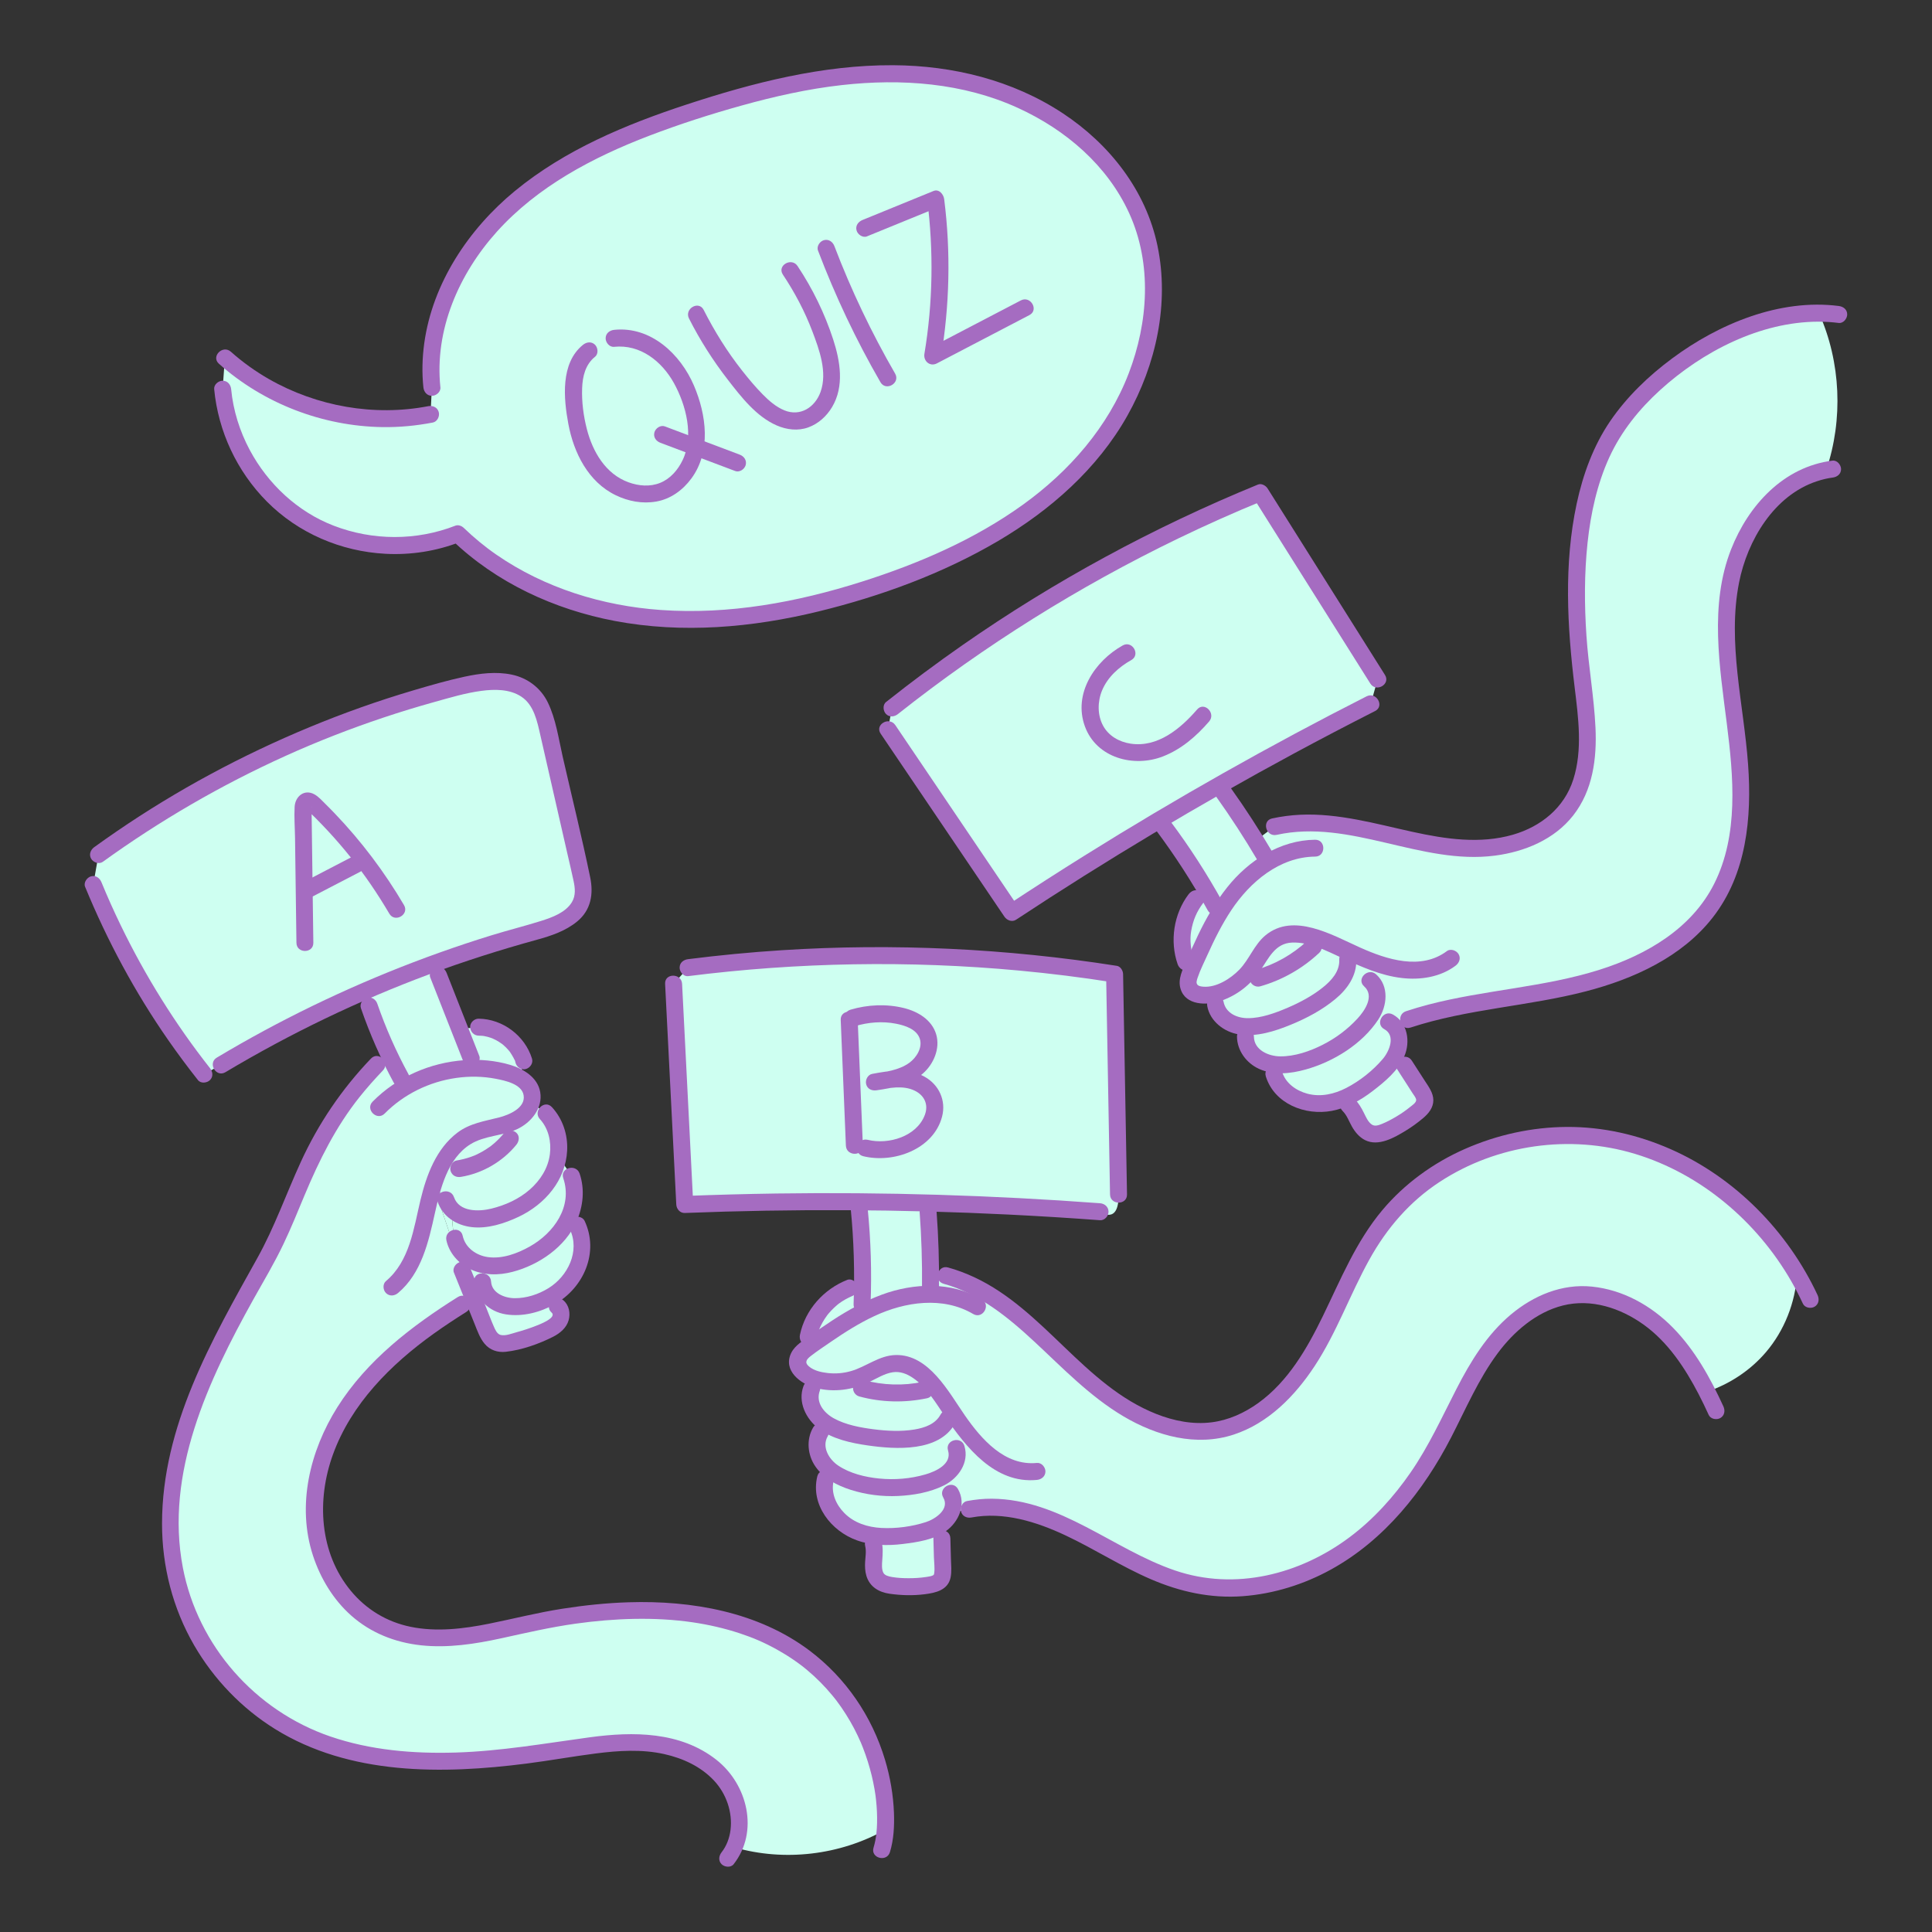 <svg id="SvgjsSvg1880" width="288" height="288" xmlns="http://www.w3.org/2000/svg" version="1.1" xmlns:xlink="http://www.w3.org/1999/xlink" xmlns:svgjs="http://svgjs.com/svgjs"><rect width="100%" height="100%" fill="#333333" stroke="none"/><defs id="SvgjsDefs1881"></defs><g id="SvgjsG1882"><svg xmlns="http://www.w3.org/2000/svg" fill="none" viewBox="0 0 512 512" width="288" height="288"><path fill="#cefff1" d="M289.29 119.976C274.96 137.146 254.24 147.796 233.06 154.976 214.35 161.316 194.58 165.316 174.87 163.886 155.16 162.446 135.48 155.226 121.29 141.476 108.15 146.676 92.6 145.306 80.56 137.896 68.52 130.486 60.3 117.226 59 103.156L59.6 94.806C74.14 107.856 94.94 113.586 114.1 109.806L114.45 102.666C112.43 84.356 122.09 66.206 135.92 54.036 149.75 41.856 167.27 34.786 184.81 29.156 205.95 22.366 228.27 17.306 250.23 20.556 272.18 23.806 293.77 36.826 302.05 57.396 310.41 78.136 303.62 102.806 289.29 119.976zM126.099 283.113C119.649 283.003 113.169 284.693 107.589 287.923L106.299 285.813C105.089 283.593 103.939 281.323 102.859 279.033 100.959 274.983 99.269 270.833 97.819 266.613L96.359 262.813C102.579 260.093 108.879 257.583 115.249 255.273L116.189 258.433C118.059 263.203 119.939 267.973 121.819 272.743 122.819 275.303 123.829 277.863 124.839 280.423L126.099 283.113zM148.079 350.181C147.269 351.421 145.859 352.131 144.499 352.731 141.519 354.041 138.409 355.051 135.239 355.761 134.059 356.021 132.779 356.231 131.639 355.791 129.989 355.141 129.169 353.331 128.509 351.681 127.699 349.661 126.889 347.651 126.079 345.631 124.879 342.641 123.669 339.641 122.459 336.631L114.859 314.141 118.139 317.851C118.469 318.931 119.119 319.881 119.929 320.651 119.539 324.131 120.479 328.101 120.479 328.101 121.179 331.721 124.529 334.431 128.139 335.191 128.239 335.211 128.349 335.231 128.449 335.251 127.529 337.481 127.889 339.611 127.889 339.611 127.949 342.181 129.869 344.441 132.229 345.461 134.579 346.481 137.279 346.441 139.799 345.921 142.229 345.441 144.609 344.511 146.699 343.181L147.689 346.151C148.899 347.031 148.909 348.941 148.079 350.181z" class="colorfff svgShape"></path><path fill="#cefff1" d="M234.561 484.93C222.591 491.65 207.831 493.39 194.631 489.57 197.231 483.84 195.891 476.46 191.851 471.45 187.101 465.55 179.421 462.62 171.871 461.94 164.311 461.26 156.751 462.56 149.261 463.73 124.561 467.59 97.721 469.76 75.981 457.41 60.891 448.84 49.821 433.5 46.431 416.48 43.621 402.33 45.951 387.55 50.731 373.94 55.511 360.32 62.681 347.7 69.801 335.15 79.841 317.47 80.981 301.77 99.921 282.1L102.871 279C103.951 281.29 105.101 283.55 106.311 285.78L107.601 287.89C113.191 284.66 119.661 282.97 126.111 283.08L124.861 280.39C123.851 277.83 122.841 275.27 121.841 272.71L126.871 272.18C132.191 272.21 137.291 276 138.831 281.09L137.691 285.62C139.281 286.54 140.561 287.84 140.951 289.6 141.161 290.52 141.081 291.43 140.811 292.28L144.681 294.97C147.511 297.96 148.511 302.27 147.911 306.38V306.39L151.471 311.62C152.631 314.87 152.421 318.48 151.201 321.71L152.991 324.66C155.111 328.98 154.401 334.4 151.701 338.39 150.401 340.32 148.671 341.92 146.701 343.16V343.17C144.611 344.5 142.231 345.42 139.801 345.91 137.281 346.42 134.581 346.47 132.231 345.45 129.871 344.43 127.951 342.16 127.891 339.6 127.891 339.6 127.531 337.48 128.451 335.24 128.351 335.22 128.241 335.2 128.141 335.18 124.531 334.42 121.181 331.7 120.481 328.09 120.481 328.09 119.541 324.12 119.931 320.64 119.121 319.86 118.471 318.92 118.141 317.84L114.861 314.13 122.461 336.62C123.661 339.62 124.871 342.62 126.081 345.62L122.451 345.67C112.431 351.94 102.781 359.12 95.411 368.35 88.021 377.58 83.011 389.1 83.271 400.91 83.531 412.74 89.631 424.7 100.031 430.31 110.621 436.02 123.491 434.1 135.181 431.3 219.651 411.17 236.171 463.31 234.561 484.93zM154.501 237.56C153.541 243.06 147.121 245.41 141.741 246.87 132.801 249.29 123.971 252.1 115.261 255.27 108.891 257.58 102.591 260.09 96.371 262.81 83.391 268.46 70.771 274.94 58.611 282.21L54.061 284.65C42.001 269.39 32.091 252.42 24.721 234.41L26.111 226.46C54.771 205.71 87.441 190.52 121.781 181.95 128.401 180.3 136.431 179.27 141.141 184.2 143.631 186.81 144.531 190.53 145.341 194.04 148.221 206.66 151.101 219.28 153.981 231.91 154.391 233.76 154.821 235.68 154.501 237.56zM246.609 337.287C246.619 338.537 246.619 339.777 246.599 341.027L246.469 342.977C242.709 342.967 238.889 343.667 235.329 344.877 232.879 345.707 230.529 346.767 228.249 347.977L228.449 345.607C228.519 344.007 228.549 342.407 228.559 340.807 228.669 333.957 228.369 327.117 227.699 320.307L227.829 318.477C233.929 318.537 240.039 318.647 246.129 318.817L245.959 321.177C246.369 326.537 246.589 331.917 246.609 337.287z" class="colorfff svgShape"></path><path fill="#cefff1" d="M476.25 337.718C475.77 345.218 472.89 352.588 468.01 358.318C463.88 363.168 458.38 366.798 452.34 368.828C449.15 362.578 445.31 356.648 440.17 351.918C433.66 345.938 424.75 342.058 416 343.318C406.81 344.628 399.19 351.278 393.92 358.918C388.64 366.548 385.2 375.268 380.69 383.388C374.23 395.018 365.39 405.548 354.07 412.548C342.74 419.538 328.81 422.748 315.83 419.808C305.54 417.488 296.48 411.598 287.12 406.748C277.75 401.898 267.18 397.948 256.83 399.978L252.05 400.788C251.66 401.668 251.08 402.488 250.38 403.138C248.36 404.998 245.6 405.768 242.91 406.308C239.15 407.078 235.19 407.498 231.43 406.948C229.66 406.688 227.94 406.218 226.3 405.468C221.18 403.118 217.3 397.318 218.74 391.858L220.15 389.708C219.49 389.198 218.88 388.608 218.35 387.948C216.46 385.558 215.78 382.018 217.41 379.448L218.53 376.988C218.05 376.648 217.59 376.268 217.18 375.848C215.12 373.798 213.98 370.588 215.11 367.898L216.43 365.548C216.17 365.478 215.92 365.408 215.67 365.318C213.4 364.558 210.94 362.688 211.41 360.328C211.69 358.918 212.96 357.938 214.14 357.098C214.2 357.058 214.24 357.018 214.3 356.988L214.15 354.338C215.32 348.548 219.59 343.498 225.09 341.358L228.57 340.808C228.56 342.408 228.52 344.008 228.46 345.608L228.26 347.978C230.54 346.778 232.89 345.718 235.34 344.878C238.9 343.668 242.72 342.968 246.48 342.978L246.61 341.028C246.63 339.778 246.63 338.538 246.62 337.288L250.69 338.048C264.5 341.768 274.62 353.128 285.1 362.858C295.59 372.578 309.11 381.588 323.16 378.848C334.8 376.578 343.47 366.688 349.23 356.308C354.99 345.938 358.84 334.458 365.88 324.898C379.64 306.228 404.97 297.548 427.72 302.068C448.02 306.098 465.75 319.858 476.25 337.718Z" class="colorfff svgShape"></path><path fill="#cefff1" d="M249.83 415.631C249.87 416.701 249.87 417.871 249.22 418.711 248.55 419.591 247.37 419.881 246.27 420.061 242.99 420.611 239.64 420.651 236.35 420.191 235.11 420.021 233.81 419.741 232.89 418.901 231.63 417.751 231.4 415.871 231.49 414.181 231.58 412.481 231.9 410.741 231.43 409.111V406.951C235.19 407.501 239.15 407.071 242.91 406.311 245.6 405.771 248.36 404.991 250.38 403.141L249.6 407.681C249.69 410.321 249.76 412.971 249.83 415.631zM295.38 258.13C258.03 252.24 219.85 251.67 182.36 256.44L178.52 260.73C179.5 280.23 180.5 299.71 181.48 319.21 196.92 318.59 212.39 318.36 227.84 318.48 233.94 318.54 240.05 318.65 246.14 318.82 261.28 319.23 276.42 320 291.53 321.13 291.53 321.13 296.57 324.79 296.43 316.54 296.07 297.06 295.73 277.59 295.38 258.13zM231.73 286.78C232.93 286.55 234.14 286.33 235.37 286.16 234.16 286.42 232.94 286.6 231.73 286.78zM336.35 228.323C333 230.283 329.99 232.913 327.5 235.903 325.99 237.693 324.66 239.583 323.44 241.563L321.99 240.073C320.83 237.983 319.64 235.913 318.41 233.873 315.28 228.683 311.89 223.653 308.25 218.813L306.98 217.453C312.44 214.203 317.94 211.013 323.47 207.883L324.33 210.113C327.27 214.243 330.09 218.473 332.75 222.793 333.56 224.113 334.36 225.433 335.15 226.763L336.35 228.323z" class="colorfff svgShape"></path><path fill="#cefff1" d="M365.09 180.008L363.28 186.468C349.83 193.288 336.56 200.428 323.46 207.868 317.93 210.998 312.44 214.198 306.97 217.438 293.83 225.238 280.86 233.368 268.11 241.788 257.18 225.628 246.25 209.448 235.32 193.288L236.38 187.628C266.01 164.138 298.96 144.868 333.97 130.578 344.34 147.048 354.72 163.538 365.09 180.008zM377.591 291.858C377.471 292.958 376.611 293.818 375.771 294.538 373.251 296.698 370.401 298.478 367.341 299.788 366.191 300.278 364.941 300.728 363.721 300.478 362.051 300.148 360.881 298.648 360.071 297.158 359.271 295.658 358.641 294.018 357.401 292.848L356.381 290.968C359.851 289.488 362.981 287.108 365.771 284.528 367.371 283.048 368.931 281.428 369.901 279.508L372.201 282.228C373.641 284.458 375.071 286.688 376.511 288.918 377.101 289.808 377.701 290.798 377.591 291.858z" class="colorfff svgShape"></path><path fill="#cefff1" d="M483.959 124.604C470.589 127.124 461.169 140.584 458.629 154.134C455.979 168.244 458.909 182.714 460.489 196.994C462.059 211.264 462.009 226.664 454.279 238.764C446.259 251.324 431.479 257.874 416.959 261.224C402.449 264.584 387.359 265.464 373.209 270.154L369.549 272.074C370.769 273.634 371.089 275.964 370.529 277.934C370.369 278.484 370.159 279.004 369.909 279.504C368.939 281.424 367.379 283.044 365.779 284.524C362.989 287.104 359.849 289.484 356.389 290.964C354.719 291.694 352.959 292.194 351.139 292.404C345.529 293.034 339.219 290.074 337.629 284.664L335.269 281.514C332.419 280.464 330.009 277.774 330.059 274.734V272.064C329.369 272.034 328.679 271.944 328.009 271.784C325.179 271.104 322.549 268.924 322.109 266.054L322.039 263.344C321.779 263.424 321.519 263.484 321.249 263.544C318.909 264.084 315.829 263.744 315.019 261.494C314.529 260.134 315.109 258.644 315.679 257.314C315.849 256.914 316.019 256.514 316.199 256.114L314.249 254.944C312.269 249.384 313.299 242.864 316.889 238.174L318.399 233.874C319.629 235.924 320.819 237.984 321.979 240.074L323.429 241.564C324.649 239.584 325.989 237.694 327.489 235.904C329.979 232.924 332.989 230.294 336.339 228.324L335.129 226.764C334.339 225.434 333.549 224.114 332.729 222.794L337.709 219.084C346.549 217.064 355.809 218.584 364.669 220.564C373.519 222.544 382.419 225.004 391.489 224.864C400.569 224.714 410.119 221.524 415.529 214.234C423.469 203.544 420.119 188.704 418.759 175.454C416.609 154.644 417.099 128.584 429.409 111.674C440.719 96.154 462.529 82.954 482.079 83.024C487.849 95.984 488.509 111.164 483.959 124.604Z" class="colorfff svgShape"></path><path fill="#a56cc1" d="M58.01 96.388C69.86 106.948 85.46 112.938 101.32 113.188C105.81 113.258 110.29 112.828 114.7 111.978C115.89 111.748 116.58 110.318 116.27 109.208C115.93 107.958 114.7 107.408 113.5 107.638C99.17 110.408 83.95 107.698 71.3 100.478C67.68 98.408 64.3 95.988 61.19 93.218C59.04 91.288 55.85 94.458 58.01 96.388Z" class="color231F20 svgShape"></path><path fill="#a56cc1" d="M116.71 102.663C115.1 87.442 121.61 72.603 131.66 61.422C142.45 49.422 157.13 41.682 172.02 35.983C180.05 32.913 188.26 30.273 196.53 27.973C205.22 25.552 214.08 23.562 223.06 22.552C238.87 20.773 255.22 21.942 269.83 28.633C282.39 34.383 293.44 43.782 299.25 56.513C305.36 69.912 304.3 85.472 299.11 98.972C293.66 113.163 283.38 124.882 271.15 133.702C258.26 142.993 243.49 149.353 228.41 154.143C211.23 159.603 193.19 162.932 175.11 161.652C159.69 160.562 144.34 155.833 131.56 147.003C128.47 144.873 125.59 142.483 122.89 139.883C122.35 139.363 121.44 139.013 120.7 139.303C110.36 143.333 98.81 143.303 88.46 139.323C78.88 135.643 71.01 128.273 66.19 119.263C63.53 114.283 61.8 108.773 61.26 103.143C61.14 101.933 60.31 100.893 59.01 100.893C57.88 100.893 56.64 101.923 56.76 103.143C57.83 114.323 62.79 124.922 70.71 132.902C79.04 141.302 90.35 146.132 102.14 146.762C108.84 147.122 115.64 146.073 121.89 143.633C121.16 143.443 120.43 143.243 119.7 143.053C131.5 154.423 146.89 161.513 162.89 164.553C180.85 167.963 199.36 166.333 217.02 162.012C233.49 157.982 249.88 151.982 264.52 143.363C278.34 135.223 290.86 124.232 298.78 110.133C306.37 96.603 309.95 80.453 306.74 65.112C303.66 50.413 294.02 38.182 281.64 30.012C268.33 21.233 252.49 17.363 236.65 17.282C217.98 17.192 199.6 21.902 181.97 27.692C165.78 33.013 149.72 39.703 136.44 50.623C124.19 60.693 114.62 75.052 112.43 90.972C111.9 94.853 111.79 98.752 112.2 102.643C112.33 103.853 113.14 104.893 114.45 104.893C115.57 104.913 116.83 103.873 116.71 102.663Z" class="color231F20 svgShape"></path><path fill="#a56cc1" d="M154.499 91.383C148.479 96.233 149.359 105.613 150.619 112.353C152.049 120.003 155.889 127.723 163.179 131.243C166.539 132.863 170.239 133.563 173.929 132.913C177.749 132.243 180.969 129.873 183.229 126.793C188.509 119.623 187.199 109.883 183.899 102.173C180.329 93.823 172.449 86.403 162.749 87.413C161.539 87.543 160.499 88.353 160.499 89.663C160.499 90.783 161.529 92.043 162.749 91.913C169.669 91.193 175.389 95.733 178.599 101.523C181.839 107.393 183.949 115.613 180.889 121.963C179.649 124.543 177.659 126.873 174.949 127.963C172.249 129.053 169.279 128.793 166.589 127.823C160.489 125.633 157.069 119.713 155.529 113.733C154.629 110.233 154.139 106.533 154.269 102.913C154.379 99.753 155.129 96.603 157.689 94.543C158.639 93.783 158.479 92.153 157.689 91.363C156.749 90.443 155.449 90.613 154.499 91.383Z" class="color231F20 svgShape"></path><path fill="#a56cc1" d="M175 117.339C181.61 119.839 188.23 122.339 194.84 124.829 195.98 125.259 197.31 124.349 197.61 123.259 197.96 121.999 197.18 120.919 196.04 120.489 189.43 117.989 182.81 115.489 176.2 112.999 175.06 112.569 173.73 113.479 173.43 114.569 173.08 115.839 173.86 116.909 175 117.339zM182.591 84.402C185.501 90.152 188.971 95.592 192.921 100.682 196.441 105.222 200.441 110.402 205.851 112.752 208.481 113.892 211.461 114.262 214.211 113.262 216.881 112.292 219.051 110.312 220.501 107.892 223.801 102.382 222.671 95.702 220.791 89.922 218.551 83.062 215.361 76.512 211.361 70.502 209.761 68.102 205.861 70.352 207.471 72.772 210.591 77.462 213.251 82.462 215.251 87.732 217.121 92.652 219.331 98.642 217.451 103.872 215.981 107.952 212.081 110.472 207.861 108.742 205.641 107.832 203.751 106.172 202.091 104.482 200.151 102.512 198.371 100.372 196.661 98.202 192.731 93.222 189.351 87.792 186.481 82.132 185.171 79.552 181.291 81.822 182.591 84.402zM216.78 66.407C221.36 78.457 226.88 90.127 233.33 101.287 234.78 103.797 238.67 101.527 237.22 99.017 230.97 88.197 225.57 76.897 221.12 65.217 220.69 64.077 219.6 63.297 218.35 63.647 217.27 63.937 216.35 65.257 216.78 66.407zM229.759 62.64C236.029 60.08 242.299 57.52 248.559 54.96 247.609 54.24 246.659 53.51 245.709 52.79 247.439 66.39 247.239 80.23 244.979 93.76 244.659 95.69 246.439 97.26 248.289 96.3 256.459 92.03 264.629 87.77 272.809 83.5 275.379 82.16 273.109 78.27 270.539 79.61 262.369 83.88 254.199 88.14 246.019 92.41 247.119 93.26 248.219 94.1 249.329 94.95 251.659 81.01 251.999 66.81 250.219 52.79 250.059 51.52 248.879 50 247.369 50.62 241.099 53.18 234.829 55.74 228.569 58.3 227.449 58.76 226.649 59.8 226.999 61.07 227.279 62.13 228.629 63.1 229.759 62.64zM101.941 295.103C107.021 289.963 113.771 286.673 120.921 285.663 124.371 285.173 127.981 285.223 131.411 285.893 133.811 286.363 138.251 287.253 138.761 290.233 139.351 293.633 134.831 295.473 132.301 296.123 128.431 297.113 124.531 297.673 121.251 300.143 115.611 304.383 113.031 311.373 111.431 318.013 109.631 325.533 108.581 334.213 102.291 339.493 101.361 340.273 101.481 341.873 102.291 342.673 103.211 343.593 104.541 343.453 105.471 342.673 111.721 337.433 113.571 329.083 115.251 321.503 116.681 315.043 118.611 307.043 124.631 303.263 128.381 300.913 133.061 301.083 137.031 299.243 140.741 297.523 143.901 293.683 143.161 289.403 142.471 285.453 138.641 283.213 135.101 282.173 131.271 281.043 127.111 280.683 123.141 280.953 114.011 281.573 105.201 285.413 98.751 291.943 96.721 293.983 99.901 297.163 101.941 295.103z" class="color231F20 svgShape"></path><path fill="#a56cc1" d="M95.649 267.188C97.999 273.998 100.909 280.608 104.349 286.928 105.739 289.468 109.619 287.208 108.239 284.658 104.979 278.668 102.219 272.438 99.989 265.988 99.589 264.838 98.449 264.078 97.219 264.418 96.099 264.728 95.249 266.038 95.649 267.188zM114.02 259.033C116.9 266.363 119.79 273.683 122.67 281.013 123.11 282.143 124.18 282.933 125.44 282.583 126.52 282.283 127.46 280.953 127.01 279.813 124.13 272.483 121.24 265.163 118.36 257.833 117.92 256.703 116.85 255.913 115.59 256.263 114.51 256.563 113.57 257.893 114.02 259.033zM126.859 274.461C127.169 274.461 127.489 274.481 127.799 274.501 127.869 274.511 128.439 274.591 128.099 274.531 127.749 274.471 128.239 274.561 128.309 274.571 128.929 274.681 129.529 274.841 130.119 275.051 130.279 275.111 130.439 275.171 130.599 275.231 130.999 275.381 130.359 275.111 130.609 275.241 130.889 275.381 131.179 275.511 131.459 275.651 132.019 275.951 132.539 276.291 133.049 276.661 133.399 276.911 132.859 276.501 133.069 276.671 133.179 276.761 133.289 276.851 133.399 276.941 133.659 277.161 133.909 277.401 134.149 277.641 134.349 277.841 134.549 278.051 134.729 278.271 134.839 278.401 134.949 278.531 135.059 278.661 135.359 279.021 134.839 278.331 135.119 278.751 135.449 279.251 135.779 279.741 136.059 280.281 136.129 280.411 136.189 280.531 136.249 280.661 136.299 280.761 136.349 280.871 136.389 280.971 136.359 280.901 136.329 280.821 136.299 280.751 136.469 280.881 136.579 281.521 136.639 281.721 136.989 282.841 138.219 283.671 139.409 283.291 140.539 282.931 141.359 281.731 140.979 280.521 139.079 274.441 133.229 270.041 126.849 269.961 125.669 269.951 124.549 271.011 124.599 272.211 124.659 273.441 125.599 274.441 126.859 274.461zM122.18 311.881C127.85 310.951 133.21 307.841 136.84 303.371 137.58 302.461 137.8 301.071 136.84 300.191 136.02 299.441 134.45 299.211 133.66 300.191 132.84 301.191 131.95 302.131 130.97 302.981 130.73 303.191 130.48 303.401 130.22 303.601 130.04 303.751 130.39 303.481 130.08 303.711 129.96 303.791 129.85 303.881 129.73 303.961 129.17 304.351 128.6 304.721 128.01 305.071 127.45 305.391 126.88 305.691 126.29 305.971 126.16 306.031 126.03 306.091 125.9 306.151 125.78 306.211 125.45 306.341 125.74 306.221 125.44 306.341 125.14 306.461 124.83 306.561 123.58 307.011 122.29 307.331 120.98 307.551 119.82 307.741 119.06 309.251 119.41 310.321 119.82 311.571 120.93 312.091 122.18 311.881z" class="color231F20 svgShape"></path><path fill="#a56cc1" d="M143.08 296.579C145.37 299.069 146.15 302.599 145.72 305.909C145.23 309.619 143.19 312.789 140.42 315.229C137.54 317.769 133.88 319.409 130.17 320.309C126.88 321.109 121.67 321.219 120.31 317.259C119.38 314.539 115.03 315.709 115.97 318.459C117.33 322.439 120.95 324.729 125.01 325.199C129.22 325.689 133.66 324.249 137.44 322.469C144.41 319.169 149.9 312.829 150.3 304.909C150.51 300.689 149.13 296.519 146.27 293.409C144.29 291.259 141.12 294.449 143.08 296.579Z" class="color231F20 svgShape"></path><path fill="#a56cc1" d="M118.301 328.708C119.021 332.018 121.451 334.788 124.451 336.268C128.041 338.028 132.121 338.049 135.931 337.029C142.861 335.189 149.811 330.448 152.771 323.738C154.541 319.738 155.031 315.219 153.611 311.029C152.691 308.299 148.341 309.469 149.271 312.229C151.811 319.739 146.771 326.749 140.431 330.319C137.131 332.179 133.131 333.679 129.281 333.139C126.181 332.699 123.311 330.669 122.621 327.509C122.031 324.679 117.691 325.878 118.301 328.708Z" class="color231F20 svgShape"></path><path fill="#a56cc1" d="M125.639 339.613C125.899 344.213 129.639 347.633 134.069 348.323C138.459 349.013 143.139 347.803 146.979 345.643C154.709 341.283 158.829 331.873 154.929 323.543C154.409 322.443 152.829 322.163 151.849 322.733C150.719 323.393 150.529 324.703 151.039 325.813C153.749 331.603 150.459 338.233 145.359 341.373C142.699 343.013 139.509 344.063 136.369 344.033C133.739 344.013 130.309 342.683 130.139 339.613C129.969 336.743 125.469 336.723 125.639 339.613Z" class="color231F20 svgShape"></path><path fill="#a56cc1" d="M120.29 337.24C122.13 341.8 123.96 346.36 125.8 350.92C126.53 352.73 127.17 354.62 128.44 356.13C129.84 357.81 131.91 358.48 134.05 358.24C138.3 357.76 142.87 356.15 146.67 354.21C148.44 353.3 150.11 351.89 150.68 349.92C151.22 348.06 150.83 345.87 149.29 344.59C148.36 343.81 147.02 343.67 146.11 344.59C145.31 345.39 145.17 346.99 146.11 347.77C147.84 349.21 142.75 351.08 141.98 351.38C140.32 352.03 138.63 352.58 136.91 353.05C135.69 353.38 133.91 354.12 132.63 353.76C131.67 353.49 131.18 352.26 130.82 351.43C130.11 349.82 129.51 348.17 128.85 346.54C127.44 343.05 126.04 339.55 124.63 336.06C124.18 334.93 123.13 334.14 121.86 334.49C120.79 334.76 119.83 336.1 120.29 337.24Z" class="color231F20 svgShape"></path><path fill="#a56cc1" d="M121.32 343.729C109.07 351.419 97.22 360.519 89.41 372.909C82.12 384.479 78.59 398.969 82.95 412.269C84.92 418.269 88.31 423.909 93.06 428.129C98.26 432.749 104.66 435.259 111.53 436.019C118.66 436.799 125.91 435.679 132.87 434.159C139.43 432.719 145.94 431.209 152.61 430.279C162.77 428.859 173.55 428.459 183.55 429.929C187.77 430.549 191.94 431.499 195.99 432.829C199.62 434.029 202.49 435.259 205.9 437.149C207.41 437.989 208.87 438.889 210.29 439.859C210.98 440.329 211.65 440.819 212.32 441.319C212.64 441.559 212.41 441.379 212.49 441.449C212.64 441.569 212.8 441.689 212.95 441.809C213.28 442.069 213.61 442.339 213.93 442.609C216.34 444.629 218.56 446.869 220.56 449.289C220.79 449.569 221.01 449.849 221.24 450.129C221.29 450.189 221.61 450.599 221.45 450.389C221.3 450.189 221.64 450.649 221.71 450.729C222.15 451.319 222.58 451.909 223 452.519C223.81 453.699 224.58 454.919 225.3 456.159C226 457.369 226.65 458.599 227.25 459.859C227.54 460.469 227.83 461.089 228.1 461.719C228.16 461.869 228.23 462.019 228.29 462.169C228.14 461.819 228.22 461.999 228.31 462.229C228.44 462.549 228.57 462.869 228.7 463.199C229.64 465.609 230.41 468.079 231.02 470.589C231.3 471.749 231.54 472.929 231.75 474.109C231.85 474.679 231.93 475.249 232.02 475.819C232.09 476.279 231.99 475.619 232.01 475.759C232.03 475.889 232.04 476.029 232.06 476.159C232.09 476.449 232.13 476.729 232.16 477.019C232.38 479.049 232.48 481.089 232.43 483.129C232.41 484.039 232.35 484.949 232.26 485.849C232.24 486.049 232.21 486.249 232.19 486.439C232.13 487.029 232.28 485.909 232.17 486.559C232.11 486.939 232.05 487.309 231.98 487.689C231.85 488.349 231.69 488.999 231.5 489.639C230.64 492.409 234.99 493.599 235.84 490.839C236.86 487.519 237.03 483.889 236.91 480.439C236.73 475.689 235.91 470.929 234.54 466.369C231.09 454.839 224.15 444.659 214.52 437.409C200.92 427.169 183.29 424.099 166.62 424.619C160.73 424.799 154.86 425.419 149.04 426.329C142.48 427.349 136.09 428.989 129.59 430.299C122.84 431.659 115.68 432.519 108.86 431.129C102.53 429.839 97.07 426.539 92.96 421.569C84.61 411.459 83.9 397.449 88.22 385.499C93.07 372.059 103.55 361.589 114.95 353.429C117.77 351.409 120.67 349.499 123.6 347.659C126.04 346.079 123.78 342.189 121.32 343.729Z" class="color231F20 svgShape"></path><path fill="#a56cc1" d="M98.309 280.531C90.57 288.611 84.359 297.771 79.71 307.941 75.829 316.411 72.749 325.231 68.2 333.391 56.02 355.251 42.969 377.931 42.94 403.731 42.929 415.051 45.76 426.191 51.44 436.001 56.639 444.981 64.04 452.711 72.859 458.191 92.68 470.511 117.219 470.221 139.569 467.361 145.689 466.581 151.759 465.471 157.869 464.691 163.869 463.921 170.079 463.521 176.029 464.851 180.969 465.951 185.729 468.141 189.229 471.881 192.469 475.341 194.189 480.271 193.589 484.991 193.329 487.081 192.549 489.201 191.239 490.861 190.489 491.821 190.309 493.111 191.239 494.041 192.019 494.821 193.669 495.001 194.419 494.041 201.199 485.391 198.119 472.881 189.869 466.381 180.299 458.831 167.799 458.841 156.289 460.401 144.459 462.011 132.759 464.071 120.799 464.441 109.569 464.781 98.219 463.841 87.529 460.181 67.639 453.361 52.429 436.151 48.459 415.441 43.65 390.321 55.219 365.781 67.109 344.421 69.85 339.511 72.749 334.681 75.159 329.601 77.169 325.371 78.93 321.031 80.73 316.711 84.579 307.501 89.01 298.581 95.269 290.741 97.219 288.301 99.29 285.971 101.449 283.711 103.499 281.621 100.319 278.431 98.309 280.531zM22.551 235.009C28.411 249.279 35.741 262.919 44.551 275.589 47.081 279.219 49.721 282.769 52.461 286.239 53.211 287.199 54.851 287.029 55.641 286.239 56.581 285.299 56.391 284.019 55.641 283.059 46.431 271.369 38.511 258.659 32.021 245.269 30.191 241.499 28.481 237.679 26.891 233.809 26.431 232.689 25.401 231.889 24.121 232.239 23.061 232.529 22.091 233.879 22.551 235.009zM59.741 284.146C76.911 273.896 94.981 265.176 113.731 258.206 123.121 254.716 132.671 251.686 142.341 249.026 146.101 247.996 149.921 246.706 152.961 244.196 156.611 241.186 157.331 236.946 156.401 232.476 154.191 221.776 151.541 211.136 149.111 200.486 148.031 195.736 147.331 190.606 145.191 186.176 143.321 182.306 139.781 179.636 135.591 178.776 131.471 177.926 127.211 178.446 123.131 179.326 118.541 180.316 113.991 181.636 109.491 182.966 100.201 185.716 91.051 188.966 82.101 192.676 64.141 200.116 46.951 209.346 30.911 220.326 28.911 221.696 26.931 223.086 24.971 224.506 23.991 225.216 23.511 226.466 24.161 227.586 24.731 228.556 26.251 229.106 27.241 228.396 42.421 217.426 58.691 207.996 75.751 200.286 84.201 196.466 92.861 193.096 101.651 190.156 106.111 188.666 110.601 187.296 115.131 186.036 119.211 184.896 123.361 183.646 127.581 183.086 131.091 182.616 135.051 182.596 138.121 184.596 141.521 186.816 142.371 191.206 143.211 194.896 145.571 205.256 147.931 215.606 150.301 225.966 150.871 228.456 151.471 230.946 152.001 233.456 152.411 235.376 152.611 237.326 151.561 239.076 149.891 241.846 146.301 243.136 143.381 244.056 139.011 245.426 134.561 246.536 130.191 247.886 125.551 249.316 120.941 250.856 116.371 252.486 98.181 258.986 80.541 267.066 63.751 276.606 61.641 277.806 59.541 279.036 57.461 280.276 54.981 281.736 57.241 285.636 59.741 284.146z" class="color231F20 svgShape"></path><path fill="#a56cc1" d="M83.039 249.837C82.959 243.637 82.869 237.437 82.789 231.237C82.749 228.177 82.709 225.117 82.669 222.067C82.649 220.577 82.629 219.087 82.609 217.607C82.599 216.777 82.589 215.957 82.579 215.127C82.579 214.807 82.609 214.457 82.569 214.137C82.489 213.517 82.679 213.817 82.499 213.977C82.169 214.167 81.839 214.367 81.509 214.557C81.019 214.347 80.929 214.327 81.229 214.497C81.339 214.547 81.429 214.617 81.509 214.717C81.729 214.907 81.939 215.127 82.139 215.327C82.719 215.887 83.289 216.457 83.859 217.027C84.939 218.117 86.009 219.237 87.059 220.367C89.099 222.577 91.059 224.857 92.939 227.207C96.719 231.917 100.119 236.937 103.179 242.137C104.649 244.627 108.539 242.367 107.069 239.867C101.919 231.107 95.759 222.927 88.729 215.587C87.919 214.737 87.099 213.897 86.259 213.077C85.359 212.187 84.459 211.147 83.339 210.517C80.659 209.017 78.229 211.047 78.079 213.817C77.929 216.547 78.149 219.347 78.189 222.077C78.229 224.887 78.269 227.697 78.299 230.507C78.389 236.957 78.479 243.397 78.559 249.847C78.579 252.737 83.079 252.737 83.039 249.837Z" class="color231F20 svgShape"></path><path fill="#a56cc1" d="M82.87 237.572C87.08 235.382 91.29 233.202 95.49 231.012 96.54 230.472 96.93 228.922 96.3 227.932 95.61 226.862 94.34 226.542 93.22 227.122 89.01 229.312 84.8 231.492 80.6 233.682 79.55 234.222 79.16 235.772 79.79 236.762 80.48 237.832 81.75 238.152 82.87 237.572zM260.201 344.333C252.201 339.603 242.191 339.943 233.681 343.103 229.101 344.803 224.821 347.163 220.731 349.823 218.671 351.163 216.651 352.583 214.641 354.003 212.861 355.273 210.681 356.503 209.681 358.543 207.401 363.193 212.131 366.773 216.131 367.813 220.991 369.073 225.951 368.363 230.441 366.213 232.421 365.263 234.381 364.003 236.581 363.663 238.541 363.363 240.351 364.083 241.951 365.173 245.571 367.633 248.011 371.803 250.431 375.353 256.011 383.543 263.631 393.283 274.801 392.193 276.011 392.073 277.051 391.243 277.051 389.943 277.051 388.823 276.021 387.573 274.801 387.693 266.271 388.533 260.091 381.423 255.691 375.083 251.391 368.893 246.201 358.933 237.411 359.093 232.991 359.173 229.601 362.183 225.511 363.353 223.501 363.933 221.411 364.103 219.331 363.863 217.641 363.673 215.671 363.243 214.351 362.093 213.111 361.013 213.781 360.203 214.911 359.323 216.611 358.003 218.441 356.803 220.211 355.583 223.891 353.053 227.671 350.663 231.721 348.773 239.831 344.973 249.871 343.473 257.921 348.233 260.431 349.693 262.691 345.803 260.201 344.333z" class="color231F20 svgShape"></path><path fill="#a56cc1" d="M227.709 370.072C233.599 371.672 239.769 371.802 245.729 370.542C246.919 370.292 247.609 368.892 247.299 367.772C246.959 366.542 245.719 365.952 244.529 366.202C239.359 367.302 233.999 367.112 228.899 365.732C227.729 365.412 226.449 366.132 226.129 367.302C225.819 368.472 226.529 369.752 227.709 370.072Z" class="color231F20 svgShape"></path><path fill="#a56cc1" d="M212.94 367.311C211.35 371.521 213.59 376.061 216.98 378.621C220.64 381.381 225.55 382.421 230 383.061C237.3 384.111 248.93 384.881 253.13 377.171C254.51 374.631 250.63 372.351 249.24 374.901C247.86 377.431 245.04 378.381 242.34 378.831C238.82 379.421 235.04 379.221 231.52 378.771C228 378.321 224.1 377.601 220.97 375.871C218.33 374.411 216.09 371.651 217.27 368.511C217.7 367.371 216.79 366.041 215.7 365.741C214.45 365.391 213.37 366.171 212.94 367.311Z" class="color231F20 svgShape"></path><path fill="#a56cc1" d="M215.481 378.321C213.611 381.511 214.011 385.651 216.101 388.651C218.321 391.841 221.821 393.661 225.441 394.821C229.461 396.101 233.781 396.652 237.991 396.452C242.091 396.262 246.421 395.502 250.121 393.672C253.961 391.772 256.921 387.591 255.581 383.191C254.741 380.431 250.401 381.602 251.241 384.392C252.331 387.992 247.991 389.942 245.261 390.732C241.271 391.892 237.101 392.231 232.961 391.821C229.261 391.451 225.241 390.481 222.121 388.381C219.681 386.741 217.701 383.441 219.371 380.591C220.841 378.081 216.951 375.821 215.481 378.321Z" class="color231F20 svgShape"></path><path fill="#a56cc1" d="M216.589 391.273C214.759 398.793 220.269 405.773 227.109 408.213 230.969 409.593 235.229 409.673 239.249 409.173 243.069 408.703 247.389 408.073 250.609 405.813 254.139 403.323 256.169 398.583 253.859 394.583 252.409 392.073 248.519 394.343 249.969 396.853 251.769 399.963 247.849 402.573 245.369 403.373 241.639 404.573 237.499 405.123 233.589 404.923 229.959 404.733 226.349 403.603 223.759 400.973 221.559 398.753 220.159 395.613 220.919 392.473 221.609 389.663 217.269 388.463 216.589 391.273zM216.321 354.941C216.461 354.261 216.641 353.581 216.871 352.921 216.991 352.561 217.131 352.201 217.271 351.851 217.151 352.141 217.221 351.961 217.311 351.781 217.381 351.641 217.441 351.491 217.511 351.351 217.821 350.721 218.161 350.121 218.541 349.531 218.751 349.211 218.971 348.901 219.191 348.591 219.431 348.251 219.081 348.721 219.241 348.521 219.361 348.371 219.481 348.221 219.601 348.081 220.051 347.551 220.531 347.041 221.041 346.561 221.291 346.321 221.551 346.091 221.821 345.861 221.971 345.741 222.111 345.621 222.261 345.501 222.011 345.701 222.181 345.561 222.331 345.451 222.891 345.041 223.481 344.661 224.091 344.321 224.391 344.151 224.701 343.991 225.021 343.841 225.191 343.761 225.361 343.681 225.541 343.601 225.981 343.401 225.211 343.731 225.701 343.531 226.791 343.101 227.671 342.011 227.271 340.761 226.931 339.701 225.671 338.721 224.501 339.191 218.261 341.661 213.381 347.111 211.991 353.741 211.751 354.891 212.331 356.231 213.561 356.511 214.681 356.761 216.061 356.171 216.321 354.941z" class="color231F20 svgShape"></path><path fill="#a56cc1" d="M225.449 320.312C226.279 328.722 226.529 337.172 226.209 345.612 226.099 348.512 230.599 348.502 230.709 345.612 231.039 337.172 230.789 328.722 229.949 320.312 229.829 319.102 228.999 318.062 227.699 318.062 226.569 318.062 225.329 319.092 225.449 320.312zM243.71 321.18C244.2 327.78 244.41 334.4 244.34 341.02 244.31 343.92 248.81 343.92 248.84 341.02 248.91 334.4 248.7 327.78 248.21 321.18 248.12 319.97 247.24 318.93 245.96 318.93 244.82 318.93 243.62 319.96 243.71 321.18z" class="color231F20 svgShape"></path><path fill="#a56cc1" d="M250.09 340.219C259.5 342.809 267.16 349.089 274.18 355.609C281.71 362.609 288.85 370.089 297.77 375.369C306.53 380.549 317.04 383.459 327.01 380.159C336.17 377.129 343.2 369.919 348.39 362.029C354.22 353.169 357.76 343.059 362.89 333.809C367.5 325.489 373.61 318.379 381.6 313.169C396.73 303.299 415.98 300.559 433.26 305.779C450.77 311.069 465.63 323.759 474.69 339.509C475.81 341.459 476.84 343.449 477.79 345.489C478.3 346.589 479.89 346.869 480.87 346.299C482 345.639 482.19 344.329 481.68 343.219C473.8 326.329 459.79 312.039 442.67 304.509C434.02 300.709 424.73 298.599 415.26 298.649C405.94 298.699 396.7 300.739 388.18 304.499C379.83 308.179 372.18 313.719 366.31 320.729C359.35 329.039 355.28 339.089 350.59 348.739C346.42 357.329 341.38 366.099 333.47 371.799C329.8 374.439 325.61 376.359 321.09 376.929C316.08 377.559 311.06 376.549 306.41 374.709C287.25 367.109 276.75 347.159 258.24 338.499C255.99 337.449 253.66 336.559 251.26 335.899C248.49 335.109 247.29 339.449 250.09 340.219Z" class="color231F20 svgShape"></path><path fill="#a56cc1" d="M257.43 402.152C265.96 400.552 274.65 403.272 282.32 406.872 290.01 410.482 297.16 415.132 304.97 418.502 312.71 421.842 320.83 423.632 329.29 423.012 337.54 422.402 345.6 419.882 352.83 415.882 366.91 408.092 377.27 395.072 384.55 380.962 388.44 373.422 391.8 365.492 396.89 358.642 401.17 352.882 407.08 347.762 414.17 345.972 421.67 344.082 429.42 346.632 435.55 351.022 442.01 355.642 446.55 362.522 450.16 369.472 451.1 371.282 451.98 373.122 452.83 374.982 453.34 376.082 454.93 376.362 455.91 375.792 457.04 375.132 457.23 373.822 456.72 372.712 453.26 365.162 449.16 357.752 443.29 351.792 437.56 345.972 430.07 341.792 421.87 340.962 413.92 340.152 406.41 343.332 400.4 348.362 394.08 353.652 389.72 360.782 386 368.032 382.13 375.562 378.65 383.242 373.82 390.222 369.36 396.682 363.95 402.672 357.65 407.382 344.45 417.262 327.31 421.622 311.4 416.192 294.92 410.572 281.06 397.322 262.85 397.172 260.63 397.152 258.43 397.392 256.25 397.792 255.06 398.012 254.38 399.462 254.68 400.562 255.01 401.832 256.23 402.372 257.43 402.152zM229.279 409.711C229.609 411.061 229.359 412.471 229.269 413.841 229.189 415.091 229.239 416.401 229.599 417.601 230.469 420.511 232.889 421.951 235.759 422.361 238.849 422.801 241.959 422.881 245.049 422.491 247.979 422.121 251.259 421.401 251.929 417.991 252.239 416.391 252.059 414.711 252.009 413.101 251.959 411.291 251.909 409.481 251.859 407.671 251.779 404.781 247.279 404.771 247.359 407.671 247.409 409.361 247.459 411.051 247.499 412.731 247.539 414.031 247.749 415.561 247.589 416.791 247.519 417.331 247.509 417.381 247.029 417.581 246.629 417.751 245.859 417.851 245.339 417.931 243.839 418.161 242.309 418.241 240.799 418.241 239.329 418.241 237.839 418.171 236.389 417.921 235.399 417.751 234.419 417.491 234.069 416.741 233.639 415.831 233.719 414.641 233.809 413.481 233.929 411.791 234.049 410.161 233.629 408.491 232.919 405.701 228.579 406.891 229.279 409.711zM176.26 260.731C177.25 280.221 178.23 299.711 179.22 319.201 179.28 320.381 180.2 321.501 181.47 321.451 210.06 320.331 238.69 320.461 267.26 321.871 275.35 322.271 283.44 322.771 291.52 323.371 292.73 323.461 293.77 322.271 293.77 321.121 293.77 319.831 292.74 318.961 291.52 318.871 262.99 316.751 234.37 315.881 205.77 316.291 197.67 316.411 189.57 316.631 181.47 316.941 182.22 317.691 182.97 318.441 183.72 319.191 182.73 299.701 181.75 280.211 180.76 260.721 180.61 257.851 176.11 257.831 176.26 260.731zM182.349 258.687C211.449 255.007 240.939 254.497 270.159 257.217 278.399 257.987 286.609 259.007 294.779 260.297 294.229 259.577 293.679 258.847 293.129 258.127 293.479 277.597 293.819 297.067 294.169 316.537 294.219 319.427 298.719 319.437 298.669 316.537 298.319 297.067 297.979 277.597 297.629 258.127 297.609 257.227 296.949 256.107 295.979 255.957 266.629 251.347 236.819 249.917 207.169 251.817 198.879 252.347 190.599 253.147 182.359 254.187 181.149 254.337 180.109 255.107 180.109 256.437 180.099 257.537 181.139 258.837 182.349 258.687zM348.52 222.539C339.24 222.629 330.86 228.049 325.22 235.149 322.14 239.019 319.67 243.289 317.53 247.749 316.45 249.999 315.44 252.279 314.45 254.559 313.43 256.919 312.05 259.449 312.87 262.089 314.23 266.479 319.79 266.469 323.35 265.299 327.75 263.859 331.42 260.989 334.02 257.169 336.24 253.899 337.93 249.949 342.45 249.789 347.08 249.619 351.61 252.019 355.7 253.889 360.78 256.209 365.86 258.519 371.46 259.179 376.39 259.769 381.69 258.959 385.73 255.929 386.7 255.199 387.2 253.979 386.54 252.849 385.98 251.889 384.44 251.309 383.46 252.039 376.55 257.209 367.53 254.289 360.44 251.109 353.11 247.829 342.77 241.679 335.32 247.909 332.36 250.379 331.1 254.209 328.46 256.949 326.14 259.349 322.34 261.779 318.85 261.479 318.41 261.439 317.8 261.369 317.45 261.079 316.85 260.579 317.17 259.759 317.38 259.109 318.08 257.019 319.12 254.989 320.02 252.979 321.85 248.919 323.85 244.909 326.31 241.199 331.29 233.709 339.1 227.099 348.52 227.009 351.41 227.009 351.42 222.509 348.52 222.539z" class="color231F20 svgShape"></path><path fill="#a56cc1" d="M334 261.383C339.84 259.713 345.21 256.653 349.63 252.493C350.52 251.663 350.47 250.153 349.63 249.313C348.75 248.433 347.34 248.483 346.45 249.313C342.6 252.923 337.89 255.583 332.8 257.043C331.63 257.373 330.9 258.633 331.23 259.813C331.55 260.983 332.82 261.723 334 261.383Z" class="color231F20 svgShape"></path><path fill="#a56cc1" d="M319.939 266.654C320.669 270.654 324.429 273.514 328.299 274.124C333.009 274.864 337.849 273.304 342.169 271.524C346.339 269.814 350.399 267.644 353.879 264.764C357.009 262.184 359.609 258.554 359.419 254.324C359.289 251.444 354.789 251.424 354.919 254.324C355.059 257.444 352.839 259.864 350.539 261.704C347.769 263.924 344.479 265.674 341.229 267.064C337.979 268.454 334.269 269.824 330.689 269.824C327.839 269.824 324.809 268.494 324.249 265.444C324.029 264.244 322.579 263.574 321.479 263.874C320.249 264.224 319.719 265.454 319.939 266.654Z" class="color231F20 svgShape"></path><path fill="#a56cc1" d="M327.811 274.727C327.861 278.437 330.311 281.737 333.641 283.257C337.551 285.047 341.991 284.547 346.021 283.427C353.411 281.357 360.961 276.707 365.251 270.207C367.631 266.607 368.191 261.347 364.691 258.217C362.541 256.287 359.341 259.467 361.511 261.397C364.321 263.917 361.711 267.807 359.761 269.917C357.111 272.797 353.961 275.147 350.461 276.907C347.081 278.617 343.111 279.977 339.281 279.947C336.221 279.927 332.351 278.297 332.301 274.727C332.281 271.837 327.781 271.827 327.811 274.727Z" class="color231F20 svgShape"></path><path fill="#a56cc1" d="M335.46 285.27C337.74 292.55 345.89 295.71 352.95 294.39 356.92 293.64 360.57 291.59 363.74 289.16 366.97 286.69 370.5 283.77 372.15 279.95 373.82 276.1 373.07 271.01 369.12 268.85 366.58 267.46 364.3 271.35 366.85 272.74 369.94 274.43 368.19 278.57 366.5 280.58 363.87 283.69 360.39 286.45 356.77 288.32 353.59 289.96 349.98 290.78 346.47 289.84 343.51 289.04 340.74 287.12 339.79 284.09 338.94 281.32 334.59 282.49 335.46 285.27zM316.429 254.34C315.559 251.84 315.259 249.121 315.679 246.691 316.169 243.891 317.119 241.591 318.849 239.301 319.579 238.331 318.999 236.781 318.039 236.221 316.889 235.551 315.699 236.05 314.959 237.03 311.049 242.21 309.959 249.41 312.089 255.53 312.489 256.68 313.629 257.441 314.859 257.101 315.969 256.801 316.829 255.49 316.429 254.34z" class="color231F20 svgShape"></path><path fill="#a56cc1" d="M306.3 219.95C311.36 226.71 315.95 233.81 320.04 241.21 321.44 243.75 325.33 241.48 323.93 238.94 319.84 231.55 315.25 224.44 310.19 217.68 309.46 216.71 308.25 216.21 307.11 216.87 306.15 217.43 305.57 218.97 306.3 219.95zM322.381 211.239C326.221 216.629 329.831 222.189 333.191 227.889 334.661 230.379 338.551 228.119 337.081 225.619 333.711 219.919 330.111 214.359 326.271 208.969 325.571 207.979 324.311 207.509 323.191 208.159 322.211 208.729 321.671 210.239 322.381 211.239zM355.82 294.439C356.97 295.579 357.49 297.169 358.28 298.559 359.1 299.999 360.24 301.389 361.75 302.139 365.32 303.929 369.54 301.469 372.59 299.609 374.17 298.649 375.67 297.549 377.09 296.359 378.56 295.129 379.86 293.569 379.85 291.549 379.84 289.619 378.6 287.989 377.6 286.439 376.45 284.659 375.3 282.869 374.15 281.089 372.59 278.659 368.69 280.919 370.26 283.359 371.19 284.809 372.13 286.259 373.06 287.709 373.49 288.379 373.92 289.049 374.35 289.719 374.65 290.189 375.18 290.809 375.29 291.379 375.44 292.189 374.19 292.949 373.63 293.409 372.49 294.339 371.27 295.169 370.01 295.919 368.81 296.629 367.56 297.309 366.27 297.829 365.37 298.189 364.34 298.599 363.49 297.979 362.49 297.249 361.97 295.959 361.43 294.889 360.77 293.569 360.05 292.309 358.99 291.269 356.94 289.219 353.76 292.399 355.82 294.439z" class="color231F20 svgShape"></path><path fill="#a56cc1" d="M233.381 194.429C244.311 210.599 255.251 226.759 266.181 242.929 266.831 243.889 268.191 244.439 269.261 243.739 293.141 227.979 317.701 213.279 342.881 199.699 350.011 195.849 357.201 192.099 364.421 188.429 367.001 187.119 364.731 183.229 362.151 184.539 336.641 197.489 311.711 211.559 287.451 226.719 280.581 231.009 273.761 235.399 266.991 239.859 268.021 240.129 269.041 240.399 270.071 240.669 259.141 224.499 248.201 208.339 237.271 192.169 235.651 189.769 231.751 192.019 233.381 194.429zM237.98 189.219C260.9 171.059 285.86 155.459 312.18 142.729 319.54 139.169 327 135.839 334.57 132.739 333.72 132.399 332.88 132.049 332.03 131.709 342.4 148.189 352.78 164.669 363.15 181.149 364.69 183.589 368.58 181.339 367.04 178.879 356.67 162.399 346.29 145.919 335.92 129.439 335.44 128.679 334.3 128.029 333.38 128.409 305.8 139.689 279.48 153.939 255.04 170.979 248.14 175.789 241.4 180.819 234.81 186.049 233.86 186.809 234.02 188.439 234.81 189.229 235.74 190.159 237.02 189.979 237.98 189.219zM222.799 270.288C223.259 281.388 223.719 292.498 224.169 303.598 224.289 306.488 228.789 306.498 228.669 303.598 228.209 292.498 227.749 281.388 227.299 270.288 227.179 267.398 222.679 267.388 222.799 270.288z" class="color231F20 svgShape"></path><path fill="#a56cc1" d="M226.6 271.937C230.1 270.897 233.82 270.587 237.42 271.287 239.8 271.747 242.96 272.727 243.77 275.327 244.51 277.687 242.85 280.277 241.01 281.627 238.21 283.677 234.46 284.107 231.13 284.597 231.53 286.047 231.93 287.487 232.33 288.937 235.57 288.317 239.29 287.527 242.4 289.037 244.96 290.277 246.11 292.697 245.11 295.417 242.98 301.177 235.47 303.417 229.97 302.067 227.16 301.377 225.96 305.717 228.77 306.407 236.79 308.377 247.39 304.597 249.66 295.917 250.78 291.637 248.83 287.427 244.98 285.317 240.66 282.947 235.74 283.717 231.12 284.597 229.93 284.827 229.24 286.257 229.55 287.367 229.9 288.657 231.11 289.117 232.32 288.937 236.66 288.297 241.16 287.477 244.57 284.497 247.41 282.027 249.21 277.857 248.1 274.117 246.96 270.257 243.24 268.047 239.53 267.137 234.9 265.997 229.95 266.227 225.39 267.577 222.63 268.417 223.81 272.767 226.6 271.937zM297.529 171.049C290.119 175.189 284.349 183.819 287.509 192.499 290.559 200.859 300.429 203.509 308.249 200.439 313.099 198.539 317.059 195.099 320.429 191.199 322.319 189.019 319.149 185.819 317.249 188.019 312.889 193.069 306.819 198.159 299.649 197.079 296.609 196.619 293.809 195.059 292.319 192.299 290.799 189.489 290.849 185.909 292.049 182.999 293.519 179.449 296.509 176.769 299.799 174.929 302.329 173.519 300.069 169.629 297.529 171.049zM373.811 272.317C388.941 267.347 404.991 266.697 420.351 262.697 432.921 259.427 445.731 253.617 453.901 243.137 462.871 231.637 464.281 216.667 463.261 202.587 462.111 186.627 457.721 170.357 460.871 154.367 463.071 143.207 470.131 131.287 481.471 127.547 482.821 127.097 484.231 126.747 485.651 126.567 486.861 126.417 487.901 125.637 487.901 124.317 487.901 123.217 486.861 121.917 485.651 122.067 472.691 123.677 463.351 133.887 458.761 145.567 452.961 160.307 455.731 176.707 457.641 191.917 459.391 205.827 460.801 221.247 454.271 234.217 448.271 246.127 436.301 253.057 423.981 256.967 409.171 261.667 393.471 262.317 378.471 266.247 376.501 266.767 374.551 267.337 372.621 267.977 369.871 268.877 371.051 273.227 373.811 272.317z" class="color231F20 svgShape"></path><path fill="#a56cc1" d="M338.319 221.248C357.849 216.938 376.589 229.308 396.189 226.748C404.039 225.728 411.919 222.478 416.909 216.108C422.109 209.478 423.209 201.008 422.819 192.808C422.429 184.638 420.959 176.568 420.419 168.408C419.869 160.228 419.849 151.998 420.719 143.838C421.549 136.098 423.249 128.248 426.509 121.148C429.679 114.268 434.409 108.408 439.989 103.338C451.199 93.158 466.449 85.278 481.869 85.248C483.679 85.248 485.479 85.358 487.279 85.588C488.489 85.738 489.529 84.448 489.529 83.338C489.529 81.998 488.489 81.238 487.279 81.088C471.639 79.088 455.479 85.818 443.119 94.998C436.869 99.638 431.159 105.118 426.749 111.558C422.279 118.088 419.509 125.718 417.849 133.418C414.399 149.468 415.329 165.998 417.299 182.168C418.269 190.158 419.439 198.708 416.949 206.538C414.559 214.078 408.369 219.058 400.929 221.208C392.209 223.728 383.079 222.358 374.379 220.458C364.569 218.308 354.679 215.448 344.529 215.918C342.039 216.038 339.549 216.368 337.109 216.898C334.289 217.528 335.489 221.868 338.319 221.248Z" class="color231F20 svgShape"></path></svg></g></svg>